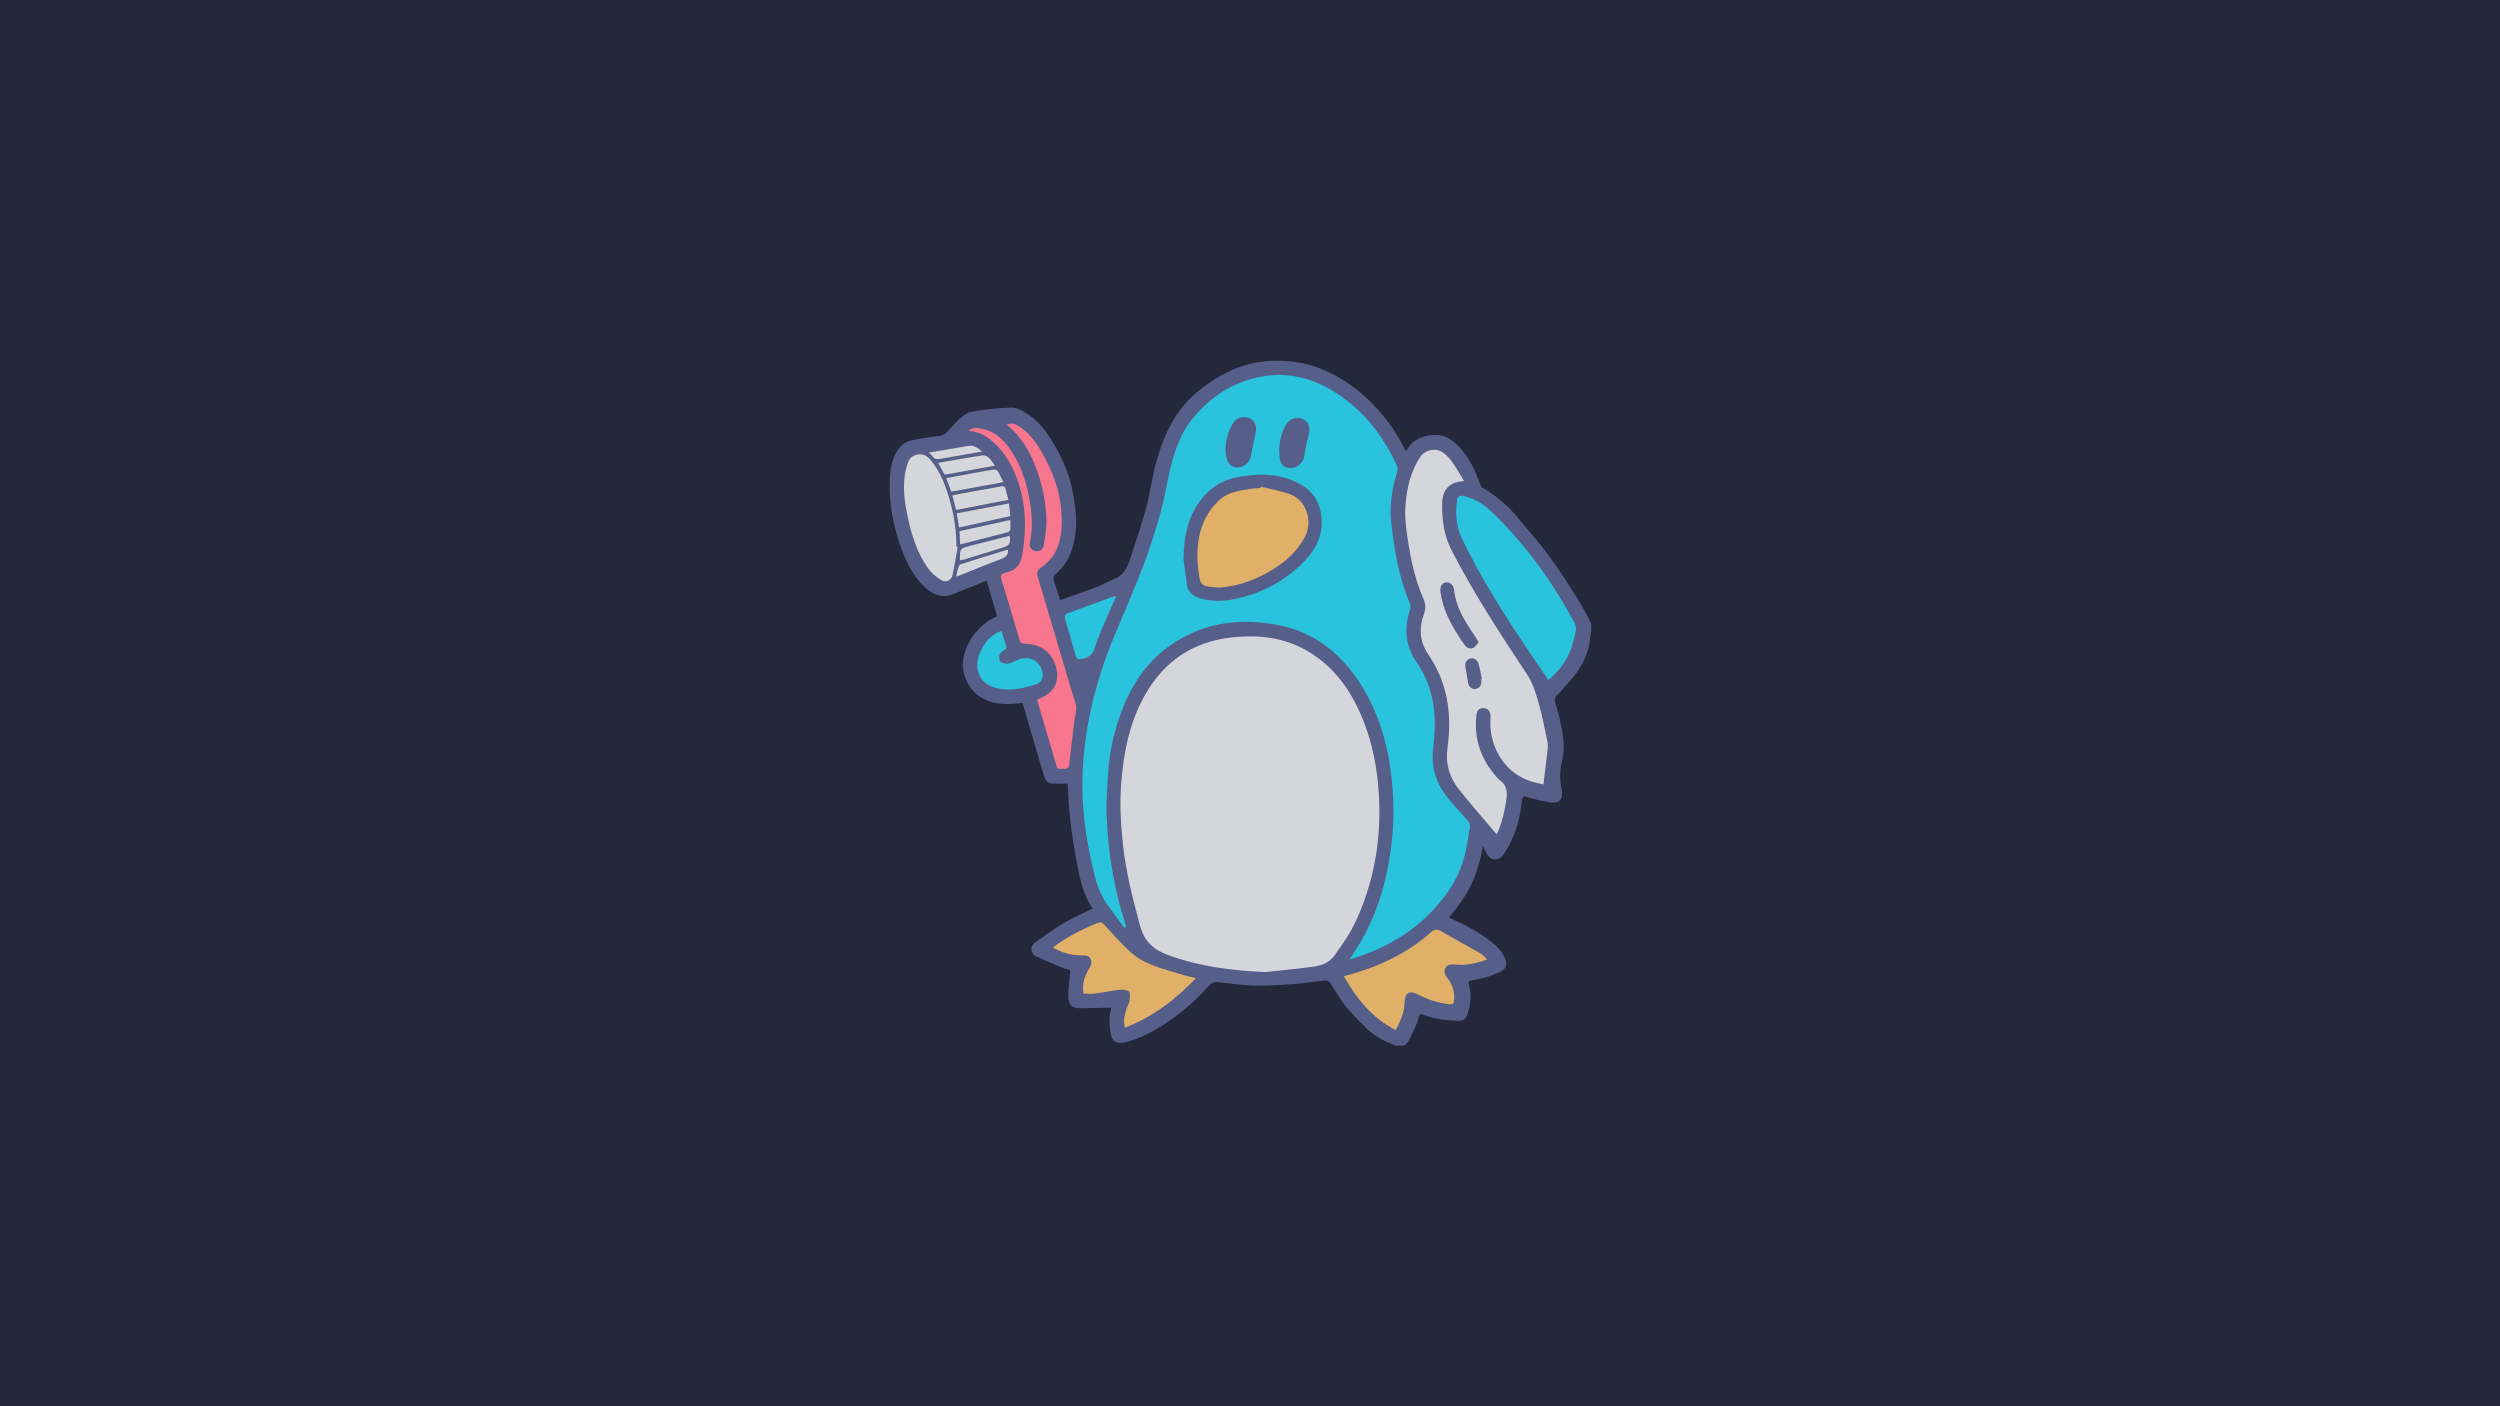 <?xml version="1.0" encoding="UTF-8" standalone="no"?>
<!-- Generator: Adobe Illustrator 25.2.1, SVG Export Plug-In . SVG Version: 6.00 Build 0)  -->

<svg
   version="1.1"
   id="Layer_1"
   x="0px"
   y="0px"
   viewBox="0 0 3840 2160"
   style="enable-background:new 0 0 3840 2160;"
   xml:space="preserve"
   sodipodi:docname="freedo.svg"
   inkscape:version="1.1.1 (3bf5ae0d25, 2021-09-20)"
   xmlns:inkscape="http://www.inkscape.org/namespaces/inkscape"
   xmlns:sodipodi="http://sodipodi.sourceforge.net/DTD/sodipodi-0.dtd"
   xmlns="http://www.w3.org/2000/svg"
   xmlns:svg="http://www.w3.org/2000/svg"><defs
   id="defs1100" /><sodipodi:namedview
   id="namedview1098"
   pagecolor="#505050"
   bordercolor="#eeeeee"
   borderopacity="1"
   inkscape:pageshadow="0"
   inkscape:pageopacity="0"
   inkscape:pagecheckerboard="0"
   showgrid="false"
   inkscape:zoom="0.7125"
   inkscape:cx="2018.2456"
   inkscape:cy="1152.9825"
   inkscape:window-width="1920"
   inkscape:window-height="1060"
   inkscape:window-x="1920"
   inkscape:window-y="20"
   inkscape:window-maximized="1"
   inkscape:current-layer="group" />
<style
   type="text/css"
   id="style1052">
	.st0{fill:#FFFFFF;}
	.st1{fill:#A7D4FF;}
	.st2{fill:#B17020;}
	.st3{fill:#F8B44D;}
</style>
<rect
   style="fill:#24283b;stroke-width:5.463"
   id="rect5602"
   width="3840"
   height="2160"
   x="0"
   y="0" /><g
   id="group">
	<path
   d="m 2143.3,1605.9 c -16.7,-6.2 -32.2,-14.4 -44.9,-27 -11,-10.8 -22.2,-21.8 -32,-33.9 -8.8,-11 -15.3,-23.7 -23.4,-35.6 -1.2,-2.1 -4.8,-3.8 -7.2,-3.6 -14.6,1.4 -29.2,4.1 -43.9,5.3 -20.8,1.5 -41.6,3.1 -62.4,2.8 -19.6,-0.3 -39.2,-3.4 -58.8,-5.3 -5.8,-0.5 -9.8,0.9 -14.3,6 -16,17.9 -33.7,34.4 -53.5,48.5 -21,15 -42.5,28.5 -67.2,35.9 -3.6,1 -7.2,2.1 -10.7,2.6 -12.9,1.5 -18.4,-3.8 -19.9,-19.9 -0.5,-6 -1.2,-12.2 -0.9,-18.2 0.3,-5.7 1.9,-11.4 2.8,-15.8 -16.2,0.3 -32.8,1 -49.4,0.9 -11.7,0 -16.9,-6.2 -16.7,-20.1 0.3,-12.4 2.1,-25.1 3.1,-38.7 -3.3,-1 -8.9,-2.1 -14.1,-4.1 -13.1,-5.5 -26.1,-11 -38.9,-17 -7.7,-3.8 -9.1,-15.1 -2.4,-20.1 15.1,-10.8 30.4,-21.8 46.3,-31.3 13.8,-8.1 28.5,-14.3 43.2,-21.7 -12.7,-19.1 -18.4,-40.9 -22.7,-62.9 -4.8,-24.1 -8.6,-48.3 -11.5,-72.4 -2.2,-18.9 -2.9,-38.2 -4.1,-56.6 -7.6,0 -15.8,0.3 -24.1,-0.2 -8.9,-0.5 -11.2,-8.1 -13.2,-15 -8.6,-28.9 -17,-57.8 -25.5,-86.9 -2.1,-7.2 -4.1,-14.6 -6.4,-22 -22,3.1 -43.3,3.4 -62.9,-7.9 -19.6,-11.2 -32.5,-37.5 -27.9,-60.7 4.8,-24.1 17.9,-42.5 37.3,-56.8 4.1,-3.1 9.3,-4.8 14.4,-7.6 -5.3,-17.9 -10.7,-36.1 -16,-54.7 -13.9,5.5 -27.2,10.8 -40.6,16.3 -3.4,1.4 -6.9,2.9 -10.3,4.3 -17.4,7.1 -31.8,0.7 -44.2,-10.7 -19.9,-18.4 -30.4,-42.7 -38.9,-67.9 -8.4,-25.6 -14.1,-51.8 -14.8,-78.9 -0.3,-16.2 -0.3,-32.2 4.6,-47.6 4.6,-14.4 12.4,-26.7 28,-30.8 11.9,-2.9 24.4,-4.1 36.5,-6.2 3.8,-0.5 8.1,-0.3 11.7,-1.9 3.1,-1.2 6,-3.8 8.4,-6.4 8.4,-8.3 15.8,-18.1 25.5,-24.8 6.4,-4.6 15.7,-5.8 23.6,-7.1 16,-2.1 32.2,-3.6 48.5,-4.1 5.3,-0.3 11,2.1 15.8,4.5 18.9,9.3 32.3,24.6 43.7,42 19.4,29.6 32.3,61.7 37.1,96.8 1.7,12.4 3.3,24.9 2.8,37.3 -1.4,28.2 -8.3,54.5 -30.6,74.3 -3.4,2.9 -5.3,5.7 -3.6,10.7 3.4,9.6 6.2,19.3 9.5,30.1 18.4,-6.5 36.6,-12.6 54.5,-19.4 9.8,-3.8 19.3,-9.3 29.1,-13.2 14.4,-5.7 20.1,-18.1 24.4,-31.3 8.4,-26.5 17.5,-52.8 24.8,-79.6 5.5,-19.6 7.7,-40.2 12.7,-60 8.1,-31.6 19.3,-62.3 39,-88.7 15,-20.1 34.6,-35.3 55.4,-48.5 23,-14.1 48,-23.6 74.6,-26.1 31,-2.9 61.2,0.7 90.5,13.2 32.2,13.8 59.2,34.4 82.4,60 17.5,19.4 32.3,41.1 43.9,65.2 10,-18.9 26.7,-25.5 46.8,-25.3 10.8,0 20.3,5 28.4,12 15.3,13.2 25.3,30.4 33.2,49 2.6,6 4.6,12 7.2,18.1 0.5,1.2 2.2,2.1 3.8,2.9 20.3,12.2 38.2,27.3 53.1,45.9 15.8,19.3 32.5,37.7 47.3,57.8 16,21.8 30.6,45.1 45.2,67.9 7.2,11.5 13.1,23.9 19.6,35.8 0,4.3 0,8.6 0,12.9 -1.4,5.7 -1.5,11.7 -2.6,17.5 -4.6,25.8 -18.4,46.3 -36.1,64.7 -5,5.2 -8.9,11 -14.3,15.8 -4,3.8 -3.1,8.1 -1.7,12.6 4.6,15.3 8.4,30.8 10.8,46.8 2.1,13.6 2.6,27 -0.9,40.6 -3.8,15.3 -3.6,30.6 -0.3,45.9 2.6,12.9 -4.6,20.6 -17.9,18.2 -11.5,-2.1 -22.9,-4.3 -34.2,-7.7 -2.2,-0.7 -4.5,-1.9 -7.1,-1.2 -2.4,3.3 -2.2,7.2 -2.8,10.8 -2.9,26.5 -10.5,51.4 -24.9,74 -1.5,2.4 -2.9,4.8 -5,6.9 -7.1,7.2 -17.2,6.2 -22.5,-2.4 -2.8,-4.5 -5,-9.1 -6.7,-13.6 -3.4,19.9 -8.9,39.7 -17.5,58.3 -8.9,18.6 -21,35.1 -34.7,51.3 9.5,5.2 18.9,9.1 27.9,13.9 15.3,8.1 29.6,17.4 42.8,28.5 6.4,5.5 11.4,12.2 15,19.8 4.6,9.8 2.6,16.9 -7.4,21.8 -12,5.7 -24.8,9.8 -38.2,12.2 -3.3,0.5 -6.5,0.5 -9.5,2.4 -1.4,2.1 -0.5,3.8 0,5.5 4,14.4 2.8,28.7 -1.7,43 -2.9,9.5 -6.7,12.4 -16.7,12 -17,-0.5 -33.9,-2.9 -49.9,-8.6 -2.1,-0.7 -3.8,-2.1 -6.2,-1.7 -2.1,1 -2.1,3.1 -2.6,4.8 -3.3,12.9 -9.6,24.4 -15.7,36.1 -2.1,3.8 -4.5,6.7 -8.8,7.7 -3.8,-0.4 -7.6,-0.4 -11.4,-0.4 z"
   id="path1054"
   style="fill:#565f89;fill-opacity:1" />
	<path
   class="st0"
   d="m 1943.8,1493.1 c -51.1,-2.2 -101,-8.4 -149.3,-26 -22.5,-8.1 -37,-21 -43.5,-45.6 -11,-40.8 -21.5,-81.7 -26.1,-123.8 -3.6,-32.2 -5.2,-64.1 -2.6,-96.5 3.8,-47.3 13.1,-93 37,-134.8 28.9,-50.4 71.9,-79.8 129.8,-87 47.6,-5.8 92.5,0.5 132.4,29.1 33.9,24.1 55.9,57.4 71.4,95.3 12.6,31 19.9,63.1 23.4,96.5 7.4,72.9 -1.9,143.3 -31.8,210.3 -9.1,20.8 -21.8,39.4 -35.3,57.6 -8.6,11.5 -20.1,15.1 -33,16.7 -24.2,3.3 -48.1,5.6 -72.4,8.2 z"
   id="path1056"
   style="fill:#d5d6db;fill-opacity:1" />
	<path
   class="st1"
   d="m 2378.4,1044.7 c -11.7,-17.4 -23.4,-34.1 -34.7,-51.1 -35.8,-53.5 -70.2,-108.2 -98.2,-166.3 -8.8,-18.2 -10,-38.5 -7.6,-58.6 0.7,-5.5 3.8,-8.4 10,-6.9 15.7,3.8 29.6,11.5 40.9,22.2 52.6,49.7 94.6,107.7 129,171.5 2.9,5.3 3.6,10.1 2.2,16.2 -6.7,32.1 -17.8,52.4 -41.6,73 z"
   id="path1058"
   style="fill:#2ac3de;fill-opacity:1" />
	<path
   class="st2"
   d="m 1593.3,1074.8 c 5.7,-3.1 11.5,-5.3 16.5,-8.9 18.4,-13.6 16.2,-38 7.6,-53 -9.5,-16.7 -24.4,-23.6 -42.7,-24.1 -5.7,-0.2 -7.7,-2.1 -9.1,-7.2 -8.9,-30.8 -18.2,-61.6 -27.5,-92.4 -1.5,-5 -0.3,-7.7 4.6,-8.9 1.4,-0.3 2.6,-1.2 4,-1.4 14.1,-3.1 20.8,-11.5 23.4,-26.3 7.4,-43 6,-85 -11.2,-125.5 -8.1,-19.3 -19.4,-36.5 -35.8,-50.2 -10,-8.4 -21.2,-14.4 -35.3,-15 6.4,-6.2 13.4,-4.5 20.1,-3.3 18.4,3.3 31.8,14.6 42.3,29.6 19.3,27.2 28.7,58.3 33,91.1 2.2,17.7 2.9,35.6 -1.2,53.3 -1.7,7.2 1.7,12 8.1,13.8 5.7,1.4 12.2,-1.9 13.2,-8.8 2.1,-13.6 4.5,-27.3 4,-40.9 -1,-27.5 -6.7,-54.3 -16.7,-80 -9.1,-23.6 -21.8,-45.1 -41.1,-61.9 -0.9,-0.7 -2.1,-1.2 -4,-2.1 7.4,-3.6 12.4,-2.1 17.5,0.9 15.7,8.9 26.1,22.7 35.3,37.8 20.8,34.9 33.7,72.6 32.5,113.9 -0.7,27 -8.3,51.1 -32.7,67.1 -6,4 -5.3,10 -3.4,16 10.5,35.1 21,70.3 31.3,105.4 8.4,28.5 16.7,57.1 25.8,85.5 3.1,9.8 -0.3,18.4 -1.4,27.3 -2.6,22.5 -5.7,44.9 -8.1,67.2 -0.5,5.2 -1.9,7.2 -7.2,7.1 -13.2,-0.3 -10.3,1.9 -13.9,-10 -9.1,-30.4 -17.9,-60.7 -26.8,-91.1 -0.7,-2.1 -0.9,-3.6 -1.1,-5 z"
   id="path1060"
   style="fill:#f7768e;fill-opacity:1" />
	<path
   class="st3"
   d="m 2064.1,1499.4 c 27,-6.9 52.1,-15.8 76,-28.2 20.8,-10.7 40.4,-23.4 57.6,-39.2 4.8,-4.6 9.1,-5.3 15,-2.1 20.1,11.5 40.6,22.7 60.7,34.2 3.8,2.1 6.7,5.8 10.8,9.6 -16.2,6 -31.8,9.5 -48.2,7.9 -6.4,-0.5 -12.2,-1 -15.8,5.2 -3.3,5.8 -0.5,10.7 3.1,15.7 7.9,10.1 11.7,21.5 10,34.7 -0.5,4.8 -2.4,5.8 -6.9,5.3 -16.9,-1.9 -33,-6.7 -48,-14.8 -13.6,-7.2 -20.5,-2.9 -21,12.6 -0.5,15 -6.2,28 -13.6,41.8 -36.2,-18.2 -60,-47.9 -79.7,-82.7 z"
   id="path1062"
   style="fill:#e0af68;fill-opacity:1" />
	<path
   class="st3"
   d="m 1727.8,1578.4 c -2.6,-11.5 -0.3,-20.8 2.9,-30.1 1.2,-3.8 3.8,-7.2 4.3,-11.4 0.7,-4.5 1.5,-10.3 -0.5,-13.2 -2.1,-2.9 -8.4,-4 -12.6,-3.6 -13.4,1.4 -26.7,4.3 -40.1,6 -5.5,0.7 -11.4,0.2 -17.5,0.2 -2.2,-12.6 0.5,-24.1 6.4,-34.9 1.2,-2.2 2.8,-4.5 4,-6.7 4.6,-8.8 -0.3,-17.5 -10.3,-17.2 -16.9,0.3 -31.1,-3.1 -47,-11.9 1.5,-1.2 2.8,-2.6 4.1,-3.6 20.1,-14.1 41.8,-25.3 64.7,-34.4 4.6,-1.9 6.9,-0.5 10,2.9 12.6,13.6 24.9,27.5 38.4,40.2 22.7,21.5 52.6,27.5 81.2,36.3 6.4,2.1 13.2,3.4 21.3,5.5 -31.7,32.5 -65.8,59.7 -109.3,75.9 z"
   id="path1064"
   style="fill:#e0af68;fill-opacity:1" />
	<path
   class="st1"
   d="m 1538.1,969.4 c 2.6,7.9 4.6,15 7.2,21.8 1.4,3.8 0.3,5.5 -2.9,7.4 -2.9,2.1 -6.5,4.6 -7.4,7.9 -0.9,3.1 0.2,8.4 2.2,10.3 2.9,2.2 8.1,3.1 11.7,2.4 5.3,-1 10.1,-4 15.1,-6 17,-6.9 33.4,1.7 37.3,19.6 1.5,7.4 -1.2,15 -7.7,17.4 -20.3,7.2 -41.4,11.7 -62.9,6.7 -22.7,-5.2 -34.4,-24.8 -27.9,-47.3 4.8,-16.7 14.4,-30.4 30.4,-38.7 1.7,-0.7 3,-0.8 4.9,-1.5 z"
   id="path1066"
   style="fill:#2ac3de;fill-opacity:1" />
	<path
   class="st1"
   d="m 1714.4,916.2 c -5.5,12.4 -10.8,23.7 -15.8,35.6 -5.8,14.1 -12.4,27.9 -16.7,42.5 -3.3,11 -9.6,15.8 -20.1,17.7 -5.5,1.2 -8.1,0.3 -9.6,-5.5 -5.3,-19.3 -11.4,-38.2 -16.7,-57.3 -0.5,-1.9 1,-5.8 2.4,-6.4 24.4,-9.1 49,-18.1 73.4,-27 0.5,-0.3 1.1,-0.1 3.1,0.4 z"
   id="path1068"
   style="fill:#2ac3de;fill-opacity:1" />
	<g
   id="g1088"
   style="fill:#d5d6db;fill-opacity:1">
		<path
   class="st0"
   d="m 1471.1,839.7 c -2.8,14.6 -4.8,29.4 -8.1,43.9 -1.9,8.1 -10.5,11.9 -17.4,7.4 -7.4,-4.6 -14.8,-10.7 -19.8,-17.7 -16.9,-23.4 -25.3,-50.4 -31.3,-78.1 -4.6,-21.8 -8.1,-44.2 -4.5,-66.4 1,-6.4 2.8,-12.4 4.6,-18.4 4.1,-13.2 22.7,-17 32.5,-6.4 11.7,13.1 19.4,28 25.3,44.2 10.7,29.6 16.7,59.8 16.7,91.3 0.6,-0.1 1.1,0 2,0.2 z"
   id="path1070"
   style="fill:#d5d6db;fill-opacity:1" />
		<path
   class="st0"
   d="m 1468.5,783.3 c -2.1,-7.9 -3.8,-14.8 -5.7,-22.4 10,-2.1 19.8,-3.8 29.6,-5.7 15,-2.8 29.9,-5 44.9,-8.1 4.6,-1 6.4,0.3 7.4,4.6 1.2,5 2.8,10 4.3,16 -26.9,5.3 -53.2,10.3 -80.5,15.6 z"
   id="path1072"
   style="fill:#d5d6db;fill-opacity:1" />
		<path
   class="st0"
   d="m 1541.1,740.6 c -27,4.8 -53.5,9.8 -80,14.6 -2.6,-7.1 -5,-13.4 -7.7,-20.8 15,-2.8 29.6,-5.5 43.9,-8.1 9.8,-1.7 19.6,-3.6 29.4,-5 2.1,-0.3 5.2,0.9 6,2.4 3,5.2 5.3,10.9 8.4,16.9 z"
   id="path1074"
   style="fill:#d5d6db;fill-opacity:1" />
		<path
   class="st0"
   d="m 1549.8,773.3 c 0.9,7.1 1.4,12.9 2.1,19.4 -26.3,5.8 -52.1,11.5 -78.9,17.5 -1.2,-7.4 -2.2,-14.3 -3.4,-21.7 27.1,-5 53.2,-10 80.2,-15.2 z"
   id="path1076"
   style="fill:#d5d6db;fill-opacity:1" />
		<path
   class="st0"
   d="m 1551.9,798.6 c 0,6 0.3,10.7 -0.2,15.3 -0.2,1.2 -2.1,3.1 -3.6,3.6 -24.4,6.4 -48.7,12.4 -73.4,18.7 -0.3,-6.9 -0.5,-13.2 -0.9,-20.3 25.8,-5.6 51.4,-11.3 78.1,-17.3 z"
   id="path1078"
   style="fill:#d5d6db;fill-opacity:1" />
		<path
   class="st0"
   d="m 1441,710.9 c 23.6,-4 45.9,-8.1 68.3,-11.5 2.9,-0.3 6.9,1.2 9.1,3.3 3.6,3.3 6.2,7.7 9.8,12.6 -26.3,4.6 -51.6,9.1 -77.2,13.8 -3.2,-5.7 -6.4,-11.5 -10,-18.2 z"
   id="path1080"
   style="fill:#d5d6db;fill-opacity:1" />
		<path
   class="st0"
   d="m 1474.9,860.7 c -0.3,-0.5 -0.3,-0.7 -0.3,-1 -0.3,-17.2 -0.3,-17.2 16.5,-21.5 19.9,-5 39.9,-10.1 59.7,-15.3 2.1,11.4 -0.2,15 -10.3,18.1 -19.9,6.2 -39.9,12.2 -59.7,18.4 -2,0.4 -4.1,0.6 -5.9,1.3 z"
   id="path1082"
   style="fill:#d5d6db;fill-opacity:1" />
		<path
   class="st0"
   d="m 1468.7,885.6 c 1.2,-5.8 2.1,-10.5 3.6,-15 0.5,-1.7 2.2,-3.8 3.8,-4.1 23.9,-7.6 47.8,-15 72.1,-22.4 0.7,7.9 -2.6,11.5 -9.8,14.3 -22,8.1 -43.7,17.2 -65.5,25.8 -1,0.4 -2,0.7 -4.2,1.4 z"
   id="path1084"
   style="fill:#d5d6db;fill-opacity:1" />
		<path
   class="st0"
   d="m 1426.4,695.2 c 20.8,-3.6 40.8,-6.7 60.7,-10.3 8.6,-1.5 14.3,2.9 21.5,8.6 -8.6,1.5 -15.8,2.9 -23.2,4.1 -13.1,2.2 -26.1,4.5 -39.2,6.9 -5.5,1 -10.7,1.9 -14.1,-4 -1.3,-1.8 -3.5,-3.2 -5.7,-5.3 z"
   id="path1086"
   style="fill:#d5d6db;fill-opacity:1" />
	</g>
	<path
   class="st1"
   d="m 1727.3,1425.3 c -8.9,-11.9 -17.9,-23.7 -26.5,-35.8 -14.8,-20.5 -19.6,-44.4 -24.9,-68.3 -9.1,-41.3 -14.1,-82.9 -13.2,-125.2 1.7,-75.2 19.3,-146.9 47.8,-216.4 15.3,-37.3 31.8,-74.1 46.1,-112 10.5,-27.5 19.1,-55.5 27,-83.9 6.5,-24.2 9.8,-49.2 16.5,-73.3 6.4,-23.6 15,-46.8 30.8,-66.2 27.3,-33.7 61.7,-56.9 104.9,-65.4 50.2,-9.8 93.9,6.4 133.1,36.5 34.2,26.3 58.6,60.7 76.7,99.7 1.2,2.9 1.5,6.9 0.5,9.8 -7.6,24.8 -12,50.6 -9.3,76 4.6,42.8 11.5,85.5 28.7,125.7 1.2,2.9 1.4,7.1 0.3,9.8 -9.6,28.9 -7.1,56.1 10.5,81.5 22.7,33.2 29.8,70.5 27,110.1 -0.7,10.8 -2.4,21.8 -2.8,32.7 -0.5,28.4 11,51.9 29.6,72.7 8.3,9.1 16.3,18.6 24.8,27.7 5.7,6.2 1.9,13.1 1.2,19.1 -2.9,22.7 -7.9,44.9 -17.9,65.5 -10.8,22.4 -26.1,41.4 -43.3,58.8 -33.9,33.9 -75,55.2 -122.1,69.5 6.9,-10.7 13.2,-20.1 18.7,-29.8 21.2,-37.1 34.2,-77 41.6,-118.8 5.8,-32.2 8.4,-64.7 6.9,-97.3 -2.9,-65.5 -16.9,-128.1 -54.2,-183.3 -29.4,-43.5 -68.8,-74 -120.9,-84.3 -61.2,-12.2 -119.5,-4.1 -170.9,33.4 -34.7,25.3 -56.9,60.4 -71.7,99.9 -11.2,29.9 -18.2,60.9 -20.1,92.9 -1.4,22 -3.3,44.2 -2.4,66.4 2.1,57.1 11.7,113.2 29.1,167.7 0.3,0.9 0.3,1.7 0.5,2.8 -0.7,0.9 -1.4,1.3 -2.1,1.8 z m 95.3,-529.5 c 1.4,14.1 10.5,20.5 22.7,23.7 19.3,5.3 38.5,3.8 57.8,-0.7 34.9,-8.3 65.9,-24.4 92.2,-48.7 21.2,-19.4 37.1,-42.5 34.7,-73.3 -1.9,-23.6 -12.2,-42.1 -33.5,-53.5 -30.6,-16.5 -62.9,-16.7 -96.3,-10.3 -22.9,4.5 -40.9,15.7 -55,33.9 -19.6,25.3 -27,54.3 -27.3,93 1.1,7.3 3.5,21.6 4.7,35.9 z M 1883.8,703 c 2.4,10.7 8.4,15.7 18.4,15 9.6,-0.7 17.9,-8.9 19.3,-18.1 1.9,-11.5 4.8,-23 7.1,-34.7 0.7,-3.6 1.2,-7.6 0.3,-11 -1.9,-8.1 -7.9,-12.6 -15.8,-13.4 -8.1,-0.9 -15,2.2 -19.3,9.5 -7.6,12.4 -11,26.1 -11.5,40.8 0.3,4 0.7,7.9 1.5,11.9 z m 81.7,-0.7 c 0.7,10.3 7.2,16.9 16.7,16.9 10.1,0 19.6,-8.8 21,-17.7 1.5,-10.8 3.8,-21.8 6.7,-32.5 3.3,-11.5 0.5,-21.2 -8.9,-25.5 -9.5,-4.3 -20.8,-0.3 -26.1,9.5 -6.9,12 -9.8,25.1 -10.1,39.7 0,2.5 0.5,6.2 0.7,9.6 z"
   id="path1090"
   style="fill:#2ac3de;fill-opacity:1" />
	<path
   class="st0"
   d="m 2248.8,738.9 c -22.7,1.4 -33.5,12.9 -33.7,35.8 -0.2,24.8 3.1,48.8 15,71.5 34.1,66 74.6,128 115.6,189.9 8.6,12.9 13.2,28.7 17.7,43.9 5.7,19.8 9.5,40.1 13.6,60.4 1,4.6 0.3,9.8 -0.3,15 -1.9,16.2 -3.8,32.3 -6,49.5 -4.8,-1.2 -11,-2.4 -16.9,-4.1 -39.9,-11.5 -61.2,-47.5 -64.3,-81.5 -0.5,-6.2 -0.2,-12.4 0,-18.4 0.2,-7.7 -3.6,-12.7 -9.8,-13.2 -7.2,-0.5 -10.8,2.4 -11.9,10.8 -4.3,36.8 7.2,68.3 31.5,95.6 1.2,1.2 2.1,2.6 3.6,3.6 9.8,6.7 12.6,15.5 11.2,27.5 -2.1,17.9 -8.8,45.7 -15.3,56.2 -19.1,-22.5 -38.9,-45.1 -57.6,-68.6 -15,-18.4 -21.2,-39.9 -17.9,-64 7.2,-51.3 0.5,-99.9 -29.6,-143.8 -13.4,-19.6 -14.4,-40.8 -6.4,-62.4 2.9,-8.1 2.6,-15.1 -1,-23 -13.2,-29.9 -19.6,-61.7 -24.4,-93.9 -2.6,-17.2 -4.5,-34.2 -2.9,-51.8 2.2,-25.5 7.9,-49.7 22,-71.4 7.6,-11.5 23.7,-15.5 34.9,-7.6 5.2,3.6 10,8.1 13.6,13.4 6.9,9.3 12.6,19.4 19.3,30.6 z m 16.8,238.2 c -15,-21.8 -29.2,-43.9 -32.2,-71 -0.9,-8.1 -6.5,-12.6 -12.6,-11.5 -7.1,1.4 -9.3,6.9 -8.1,15.5 3.3,25.3 15,47.1 28.5,68.1 2.9,4.6 6,9.1 9.3,13.4 3.3,4.3 8.3,5.5 12.7,3.4 3.1,-1.4 5.2,-5.3 7.9,-8.4 -2.2,-4.2 -3.8,-6.9 -5.5,-9.5 z m 10.5,65.4 c -1.7,-7.9 -2.9,-15.8 -5.3,-23.4 -2.1,-6.5 -7.6,-9.1 -13.2,-7.4 -5.3,1.7 -7.9,7.1 -6.7,13.2 1.4,7.9 2.9,15.8 4,23.7 0.7,5.5 5.3,10.1 10.3,9.8 5.5,-0.5 9.3,-3.6 10,-9.3 0.3,-2.1 0,-4.3 0,-6.4 0.4,-0.1 0.6,-0.1 0.9,-0.2 z"
   id="path1092"
   style="fill:#d5d6db;fill-opacity:1" />
	<path
   class="st3"
   d="m 1936.6,747.5 c 14.1,3.4 28.7,6.4 42.5,10.7 27.7,8.8 38,42.3 25.3,66.4 -11.7,22.4 -29.8,38.2 -50.7,50.9 -23.6,14.4 -49.2,24.1 -76.7,26.7 -7.2,0.7 -14.8,-0.5 -22,-1.4 -7.7,-0.9 -11.4,-5.3 -12.6,-13.2 -4.6,-27.3 -5.3,-54.3 4.5,-81 5.5,-14.4 13.8,-27 25.1,-37.8 13.2,-12.6 30.4,-15 47.3,-17.7 5.5,-0.9 11.4,-1.2 17,-1.7 0,-0.8 0.1,-1.4 0.3,-1.9 z"
   id="path1094"
   style="fill:#e0af68;fill-opacity:1" />
</g>
</svg>
